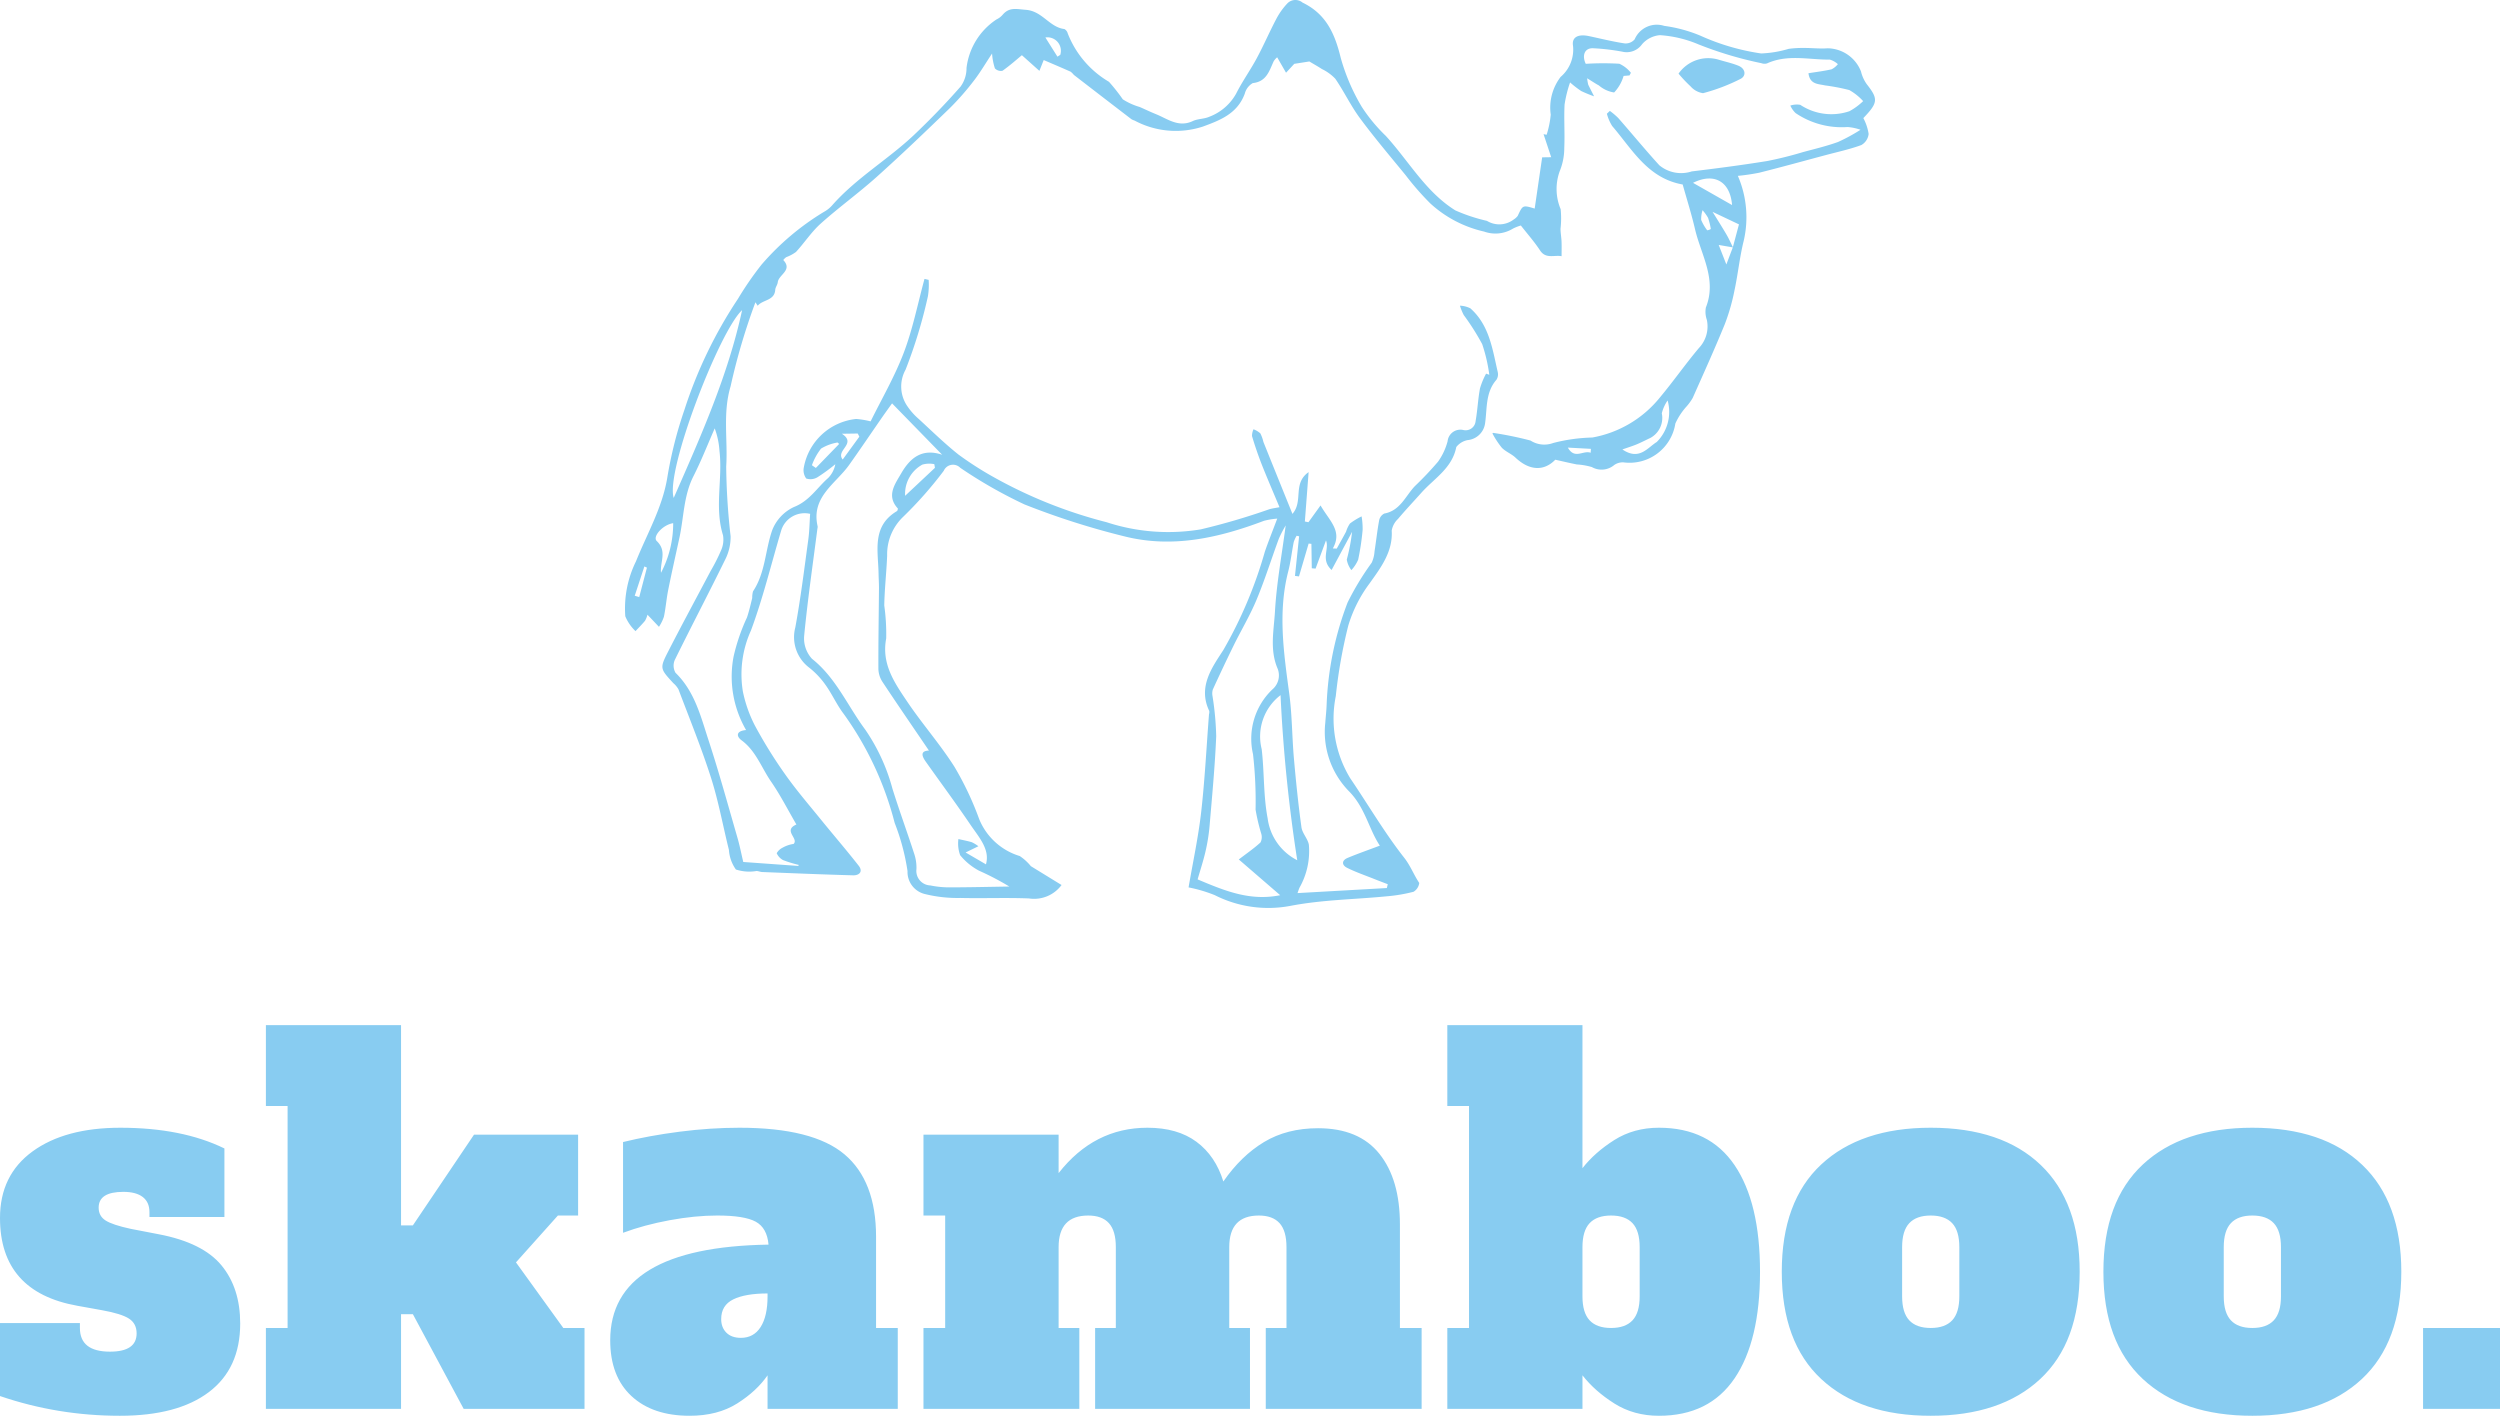 <svg viewBox="-319.994 -262.431 639.987 362.431" xmlns="http://www.w3.org/2000/svg" xmlns:xlink="http://www.w3.org/1999/xlink" class="jsx-2263963463 artboard-inner" style="width:229px;height:129.685px;max-height:100%">
    <g fill="#88CCF1"><path d="M-319.994 94.95c9.849 3.366 20.076 5.05 30.682 5.05 9.849 0 17.445-2.02 22.79-6.06 5.346-4.041 8.018-9.891 8.018-17.551 0-6.06-1.6-11.027-4.798-14.9-3.198-3.871-8.544-6.523-16.035-7.954l-7.197-1.389c-3.115-.673-5.261-1.388-6.44-2.146-1.178-.758-1.767-1.852-1.767-3.283 0-2.693 2.104-4.04 6.313-4.04 2.189 0 3.851.442 4.987 1.326 1.137.883 1.705 2.167 1.705 3.85v1.263h19.192v-17.55c-7.24-3.536-16.12-5.303-26.642-5.303-9.427 0-16.919 2.02-22.474 6.06-5.556 4.04-8.334 9.722-8.334 17.046 0 12.626 6.608 20.118 19.824 22.474l6.313 1.137c3.283.589 5.576 1.305 6.881 2.146 1.305.842 1.957 2.105 1.957 3.788 0 3.115-2.273 4.672-6.818 4.672-5.135 0-7.702-2.02-7.702-6.06v-1.263h-20.455ZM-175.79 77.525l-12.12-16.793 10.732-11.995h5.176V28.03h-26.641L-214.3 51.263h-3.03V0h-34.596v20.707h5.556v56.818h-5.556v20.707h34.596V73.99h3.03l13.005 24.242h30.935V77.525ZM-90.171 77.525h-5.556V54.167c0-9.512-2.693-16.54-8.08-21.086-5.388-4.546-14.352-6.818-26.894-6.818-4.967 0-10.06.336-15.278 1.01-5.22.673-10.06 1.557-14.52 2.651v23.233c3.62-1.347 7.596-2.42 11.931-3.22 4.335-.8 8.397-1.2 12.185-1.2 4.63 0 7.912.526 9.848 1.579 1.936 1.052 3.03 3.009 3.283 5.87-27.02.422-40.53 8.587-40.53 24.496 0 6.145 1.81 10.9 5.429 14.267 3.62 3.367 8.586 5.051 14.899 5.051 4.798 0 8.86-1.052 12.184-3.157 3.325-2.104 5.914-4.503 7.766-7.197v8.586h33.333Zm-33.333-8.838v.757c0 3.367-.59 5.977-1.768 7.829-1.179 1.852-2.862 2.778-5.05 2.778-1.6 0-2.842-.442-3.725-1.326-.884-.884-1.326-2.041-1.326-3.472 0-2.357 1.031-4.04 3.093-5.051 2.063-1.01 4.988-1.515 8.776-1.515ZM43.934 77.525h-5.556V51.01c0-7.66-1.746-13.678-5.24-18.055-3.493-4.378-8.733-6.566-15.72-6.566-5.302 0-9.911 1.178-13.825 3.535-3.914 2.357-7.386 5.724-10.417 10.101-1.347-4.377-3.64-7.765-6.881-10.164-3.24-2.399-7.429-3.598-12.563-3.598-9.091 0-16.667 3.872-22.728 11.616V28.03H-83.59v20.707h5.555v28.788h-5.555v20.707h39.899V77.525h-5.304V56.818c0-5.387 2.526-8.08 7.576-8.08 2.357 0 4.125.652 5.303 1.956 1.179 1.305 1.768 3.346 1.768 6.124v20.707h-5.303v20.707H-.006V77.525h-5.303V56.818c0-5.387 2.526-8.08 7.576-8.08 2.357 0 4.125.652 5.303 1.956C8.75 52 9.338 54.04 9.338 56.818v20.707H4.035v20.707h39.899ZM93.252 96.843c3.325 2.105 7.133 3.157 11.426 3.157 8.586 0 15.047-3.199 19.382-9.596 4.335-6.397 6.502-15.488 6.502-27.273 0-11.784-2.167-20.875-6.502-27.272-4.335-6.398-10.796-9.596-19.382-9.596-4.293 0-8.101 1.052-11.426 3.156-3.325 2.105-6.04 4.504-8.144 7.197V0H50.512v20.707h5.555v56.818h-5.555v20.707h34.596v-8.586c2.104 2.694 4.819 5.093 8.144 7.197Zm4.671-21.275c-1.22 1.305-3.051 1.957-5.492 1.957s-4.272-.652-5.493-1.957c-1.22-1.305-1.83-3.346-1.83-6.124V56.818c0-2.778.61-4.819 1.83-6.124 1.221-1.304 3.052-1.957 5.493-1.957 2.441 0 4.272.653 5.492 1.957 1.22 1.305 1.831 3.346 1.831 6.124v12.626c0 2.778-.61 4.82-1.83 6.124ZM146.231 90.593c6.734 6.271 16.078 9.407 28.03 9.407 11.953 0 21.297-3.136 28.03-9.407 6.735-6.27 10.102-15.425 10.102-27.462 0-11.868-3.325-20.98-9.975-27.336-6.65-6.355-16.035-9.532-28.157-9.532-11.952 0-21.296 3.135-28.03 9.406-6.734 6.271-10.1 15.425-10.1 27.462 0 12.037 3.366 21.191 10.1 27.462Zm33.523-15.025c-1.22 1.305-3.052 1.957-5.493 1.957-2.44 0-4.272-.652-5.492-1.957-1.22-1.305-1.83-3.346-1.83-6.124V56.818c0-2.778.61-4.819 1.83-6.124 1.22-1.304 3.051-1.957 5.492-1.957s4.272.653 5.493 1.957c1.22 1.305 1.83 3.346 1.83 6.124v12.626c0 2.778-.61 4.82-1.83 6.124ZM228.567 90.593c6.734 6.271 16.077 9.407 28.03 9.407s21.296-3.136 28.03-9.407c6.734-6.27 10.101-15.425 10.101-27.462 0-11.868-3.325-20.98-9.975-27.336-6.65-6.355-16.035-9.532-28.156-9.532-11.953 0-21.296 3.135-28.03 9.406-6.734 6.271-10.101 15.425-10.101 27.462 0 12.037 3.367 21.191 10.1 27.462Zm33.522-15.025c-1.22 1.305-3.051 1.957-5.492 1.957s-4.272-.652-5.493-1.957c-1.22-1.305-1.83-3.346-1.83-6.124V56.818c0-2.778.61-4.819 1.83-6.124 1.221-1.304 3.052-1.957 5.493-1.957 2.44 0 4.272.653 5.492 1.957 1.22 1.305 1.831 3.346 1.831 6.124v12.626c0 2.778-.61 4.82-1.83 6.124ZM300.296 98.232h19.697V77.525h-19.697Z"/></g><g fill="#88CCF1"><path d="m72.877-209.038 1.914-13.115 2.311-.035-1.955-5.903.786.162a24.15 24.15 0 0 0 1.052-5.156 12.952 12.952 0 0 1 2.536-9.661 9.153 9.153 0 0 0 3.163-7.997c-.34-2.208 1.35-3.035 4.128-2.436 3.021.647 6.028 1.398 9.077 1.858a3.014 3.014 0 0 0 2.581-1.042 6.166 6.166 0 0 1 7.562-3.446 36.608 36.608 0 0 1 9.235 2.498 58.02 58.02 0 0 0 15.576 4.564 28.202 28.202 0 0 0 7.045-1.176 26.76 26.76 0 0 1 3.945-.232c2.021-.007 4.052.235 6.056.087a9.309 9.309 0 0 1 8.52 5.93 9.35 9.35 0 0 0 1.474 3.254c2.979 3.789 2.917 4.726-.872 8.685a12.7 12.7 0 0 1 1.356 4.063 3.737 3.737 0 0 1-1.876 2.844c-3.01 1.1-6.176 1.775-9.284 2.61-5.599 1.498-11.187 3.045-16.807 4.456a52.855 52.855 0 0 1-5.51.814 26.714 26.714 0 0 1 1.489 16.662c-1.035 4.135-1.447 8.422-2.343 12.595a51.875 51.875 0 0 1-2.478 8.68c-2.595 6.373-5.443 12.644-8.235 18.931a14.029 14.029 0 0 1-1.488 2.076 16.89 16.89 0 0 0-2.949 4.46 11.866 11.866 0 0 1-13.288 9.94 3.796 3.796 0 0 0-2.346.67 5.028 5.028 0 0 1-5.73.537 17.292 17.292 0 0 0-3.869-.675c-1.751-.346-3.492-.761-5.502-1.211-2.886 2.973-6.603 2.858-10.198-.54-1.038-.98-2.516-1.512-3.495-2.533a22.458 22.458 0 0 1-2.388-3.633.401.401 0 0 1 .139-.166 88.884 88.884 0 0 1 9.599 1.965 6.526 6.526 0 0 0 5.8.63 43.584 43.584 0 0 1 10.007-1.402 28.722 28.722 0 0 0 17.361-10.305c3.419-4.1 6.488-8.495 9.921-12.582a8.035 8.035 0 0 0 2.049-7.25 6.135 6.135 0 0 1-.243-3.162c2.88-7.236-1.245-13.461-2.778-20.036-.914-3.907-2.125-7.738-3.16-11.44-8.962-1.582-12.928-9.015-18.063-14.987a11.399 11.399 0 0 1-1.343-3.129l.762-.72a18.326 18.326 0 0 1 2.149 1.82c3.522 4.015 6.913 8.147 10.512 12.092a8.741 8.741 0 0 0 8.302 1.574c6.45-.778 12.893-1.62 19.309-2.658a94.525 94.525 0 0 0 9.215-2.3c2.986-.8 6.007-1.523 8.907-2.568a45.259 45.259 0 0 0 5.772-3.132 12.613 12.613 0 0 0-3.322-.702 21.046 21.046 0 0 1-13.288-3.565 6.104 6.104 0 0 1-1.356-1.927 5.33 5.33 0 0 1 2.543-.194 14.402 14.402 0 0 0 12.586 1.637 16.015 16.015 0 0 0 3.512-2.585 14.164 14.164 0 0 0-3.543-2.83 52.9 52.9 0 0 0-6.236-1.195c-1.685-.39-3.876-.221-4.218-3.114 2.007-.325 3.99-.56 5.924-1.007a4.993 4.993 0 0 0 1.602-1.315 5.243 5.243 0 0 0-2.052-1.163c-5.38.045-10.866-1.425-16.108.98a2.377 2.377 0 0 1-1.44-.07 96.574 96.574 0 0 1-16.046-4.796 30.466 30.466 0 0 0-9.886-2.374 6.782 6.782 0 0 0-4.62 2.354 4.81 4.81 0 0 1-5.076 1.865 55.786 55.786 0 0 0-7.298-.862c-2.326-.176-3.039 1.848-2.014 3.98a71.776 71.776 0 0 1 8.599-.021 7.987 7.987 0 0 1 2.955 2.318l-.356.672-1.513.131a10.35 10.35 0 0 1-2.422 4.236 7.845 7.845 0 0 1-3.903-1.8c-.83-.443-1.613-.979-3.004-1.834a12.07 12.07 0 0 0 .277 1.644c.488 1 1 1.986 1.502 2.976a34.812 34.812 0 0 1-3.295-1.353 25.386 25.386 0 0 1-2.854-2.208 31.933 31.933 0 0 0-1.409 5.675c-.19 3.689.09 7.399-.076 11.087a15.665 15.665 0 0 1-1.176 5.983 13.343 13.343 0 0 0 .249 9.7 23.254 23.254 0 0 1-.035 5.018c.01 1.097.218 2.19.263 3.287.049 1.246.01 2.492.01 3.737-1.861-.366-4.024.782-5.512-1.48-1.474-2.243-3.274-4.27-4.914-6.378a11.662 11.662 0 0 0-1.98.771 8.582 8.582 0 0 1-7.425.782 30.23 30.23 0 0 1-13.766-7.197 71.285 71.285 0 0 1-6.322-7.233c-3.948-4.82-7.983-9.585-11.69-14.585-2.36-3.184-4.072-6.835-6.318-10.108a11.717 11.717 0 0 0-3.426-2.481c-1.024-.675-2.1-1.27-3.222-1.942l-3.854.606-2.111 2.274-2.267-3.949a4.253 4.253 0 0 0-.9 1.031c-1.135 2.471-1.83 5.201-5.35 5.575a4.36 4.36 0 0 0-2.041 2.7c-1.869 5.065-6.17 6.768-10.745 8.436a22.32 22.32 0 0 1-17.471-1.544 3.91 3.91 0 0 1-.803-.35q-7.378-5.653-14.731-11.335a5.63 5.63 0 0 0-.817-.817c-2.318-1.038-4.665-2.024-6.907-2.99l-1.107 2.768-4.481-4.01c-1.322 1.09-3.06 2.647-4.956 3.98a2.087 2.087 0 0 1-1.951-.606 15.79 15.79 0 0 1-.727-3.807c-1.751 2.648-3.08 4.938-4.7 7.011a67.413 67.413 0 0 1-6.145 7c-6.153 5.952-12.337 11.88-18.707 17.593-4.623 4.142-9.69 7.797-14.313 11.939-2.37 2.121-4.152 4.893-6.325 7.253a10.018 10.018 0 0 1-2.499 1.336 3.557 3.557 0 0 0-.76.737c2.477 2.623-1.198 3.737-1.41 5.685-.068.658-.601 1.277-.646 1.931-.187 2.848-3.222 2.492-4.489 4.094l-.584-.893a161.875 161.875 0 0 0-6.354 21.503c-2.066 6.928-.678 13.724-1.128 20.545a171.824 171.824 0 0 0 1.128 17.845 12.7 12.7 0 0 1-1.318 5.834c-4.232 8.651-8.713 17.181-12.966 25.822a3.644 3.644 0 0 0 .183 3.298c4.928 4.792 6.471 11.222 8.478 17.354 2.678 8.18 4.949 16.499 7.347 24.773.609 2.093 1.027 4.246 1.515 6.305l14.098 1.014.093-.267a30.936 30.936 0 0 1-4.003-1.232 3.682 3.682 0 0 1-1.627-1.754 3.447 3.447 0 0 1 1.433-1.38 8.122 8.122 0 0 1 2.893-1.004c1.398-1.384-2.827-3.426.716-4.973-2.145-3.675-4.09-7.52-6.52-11.035-2.439-3.537-3.84-7.807-7.522-10.52-1.322-.98-1.502-2.384 1.166-2.623a27.282 27.282 0 0 1-3.218-18.738 49.519 49.519 0 0 1 3.44-10.07c.55-1.63.934-3.322 1.346-4.993a6.142 6.142 0 0 1 .207-1.71c3.194-4.8 3.104-10.592 4.949-15.752a10.907 10.907 0 0 1 5.564-5.851c3.927-1.547 5.869-4.907 8.713-7.406a6.765 6.765 0 0 0 1.838-3.533 46.411 46.411 0 0 1-4.533 3.315 3.443 3.443 0 0 1-2.918.343 3.606 3.606 0 0 1-.609-2.851 15.212 15.212 0 0 1 13.4-12.389 21.96 21.96 0 0 1 3.702.616c2.792-5.685 6.16-11.454 8.495-17.61 2.308-6.083 3.575-12.561 5.295-18.866l1.062.253a18.4 18.4 0 0 1-.187 4.187 125.773 125.773 0 0 1-5.727 18.817 8.859 8.859 0 0 0 .505 9.396 16.658 16.658 0 0 0 2.924 3.252c3.326 3.073 6.579 6.246 10.115 9.06a85.666 85.666 0 0 0 8.537 5.516 119.71 119.71 0 0 0 29.383 11.81 50.678 50.678 0 0 0 24.126 1.827 173.049 173.049 0 0 0 17.506-5.139c.813-.242 1.671-.339 2.633-.529-1.578-3.786-3.149-7.405-4.599-11.077a91.476 91.476 0 0 1-2.436-7.125 4.038 4.038 0 0 1 .38-1.747 5.433 5.433 0 0 1 1.752 1.052 9.796 9.796 0 0 1 .785 2.19c2.409 6 4.835 11.994 7.43 18.416 2.865-3.266-.028-7.786 4.142-10.689l-.962 12.638.917.187 3.1-4.298c2.295 3.993 5.669 6.54 3.14 11.004l1.003.048c.8-1.446 1.62-2.886 2.394-4.346a7.353 7.353 0 0 1 1-2.087 18.454 18.454 0 0 1 2.97-1.82 18.849 18.849 0 0 1 .266 3.45 64.682 64.682 0 0 1-1.142 7.627 9.26 9.26 0 0 1-1.74 2.675 6.052 6.052 0 0 1-1.177-2.689 49 49 0 0 0 1.356-7.1l-5.239 9.758c-2.886-2.661-.522-5.315-1.44-7.572l-2.667 7.226-.97-.09-.096-6.253-.71-.073-2.47 8.409-1.028-.125 1.062-10.139-.633-.145a7.533 7.533 0 0 0-.744 1.612c-.498 2.482-.765 5.018-1.394 7.461-2.703 10.485-1.163 20.88.245 31.338.737 5.467.71 11.039 1.19 16.544.52 5.9 1.125 11.8 1.932 17.662.21 1.557 1.626 2.931 1.903 4.492a18.95 18.95 0 0 1-2.398 10.98c-.222.508-.38 1.048-.509 1.39l22.867-1.293.235-.98c-1.152-.443-2.305-.875-3.45-1.332-2.326-.93-4.706-1.744-6.945-2.855-1.42-.706-1.443-1.9.135-2.557 2.626-1.094 5.318-2.031 8.235-3.132-2.85-4.253-3.747-9.81-8.045-14.063a21.71 21.71 0 0 1-5.924-17.382c.11-1.557.294-3.107.346-4.66a81.7 81.7 0 0 1 5.363-26.134 70.835 70.835 0 0 1 6.174-10.194 8.343 8.343 0 0 0 .727-2.921c.415-2.63.685-5.284 1.176-7.9a2.495 2.495 0 0 1 1.312-1.758c4.104-.74 5.419-4.481 7.837-7.021a85.261 85.261 0 0 0 5.932-6.264 16.011 16.011 0 0 0 2.446-5.221 3.29 3.29 0 0 1 3.983-2.89 2.56 2.56 0 0 0 3.184-2.27c.491-2.765.605-5.595 1.117-8.353a19.091 19.091 0 0 1 1.571-3.8l.817.29a41.41 41.41 0 0 0-1.817-7.84 61.353 61.353 0 0 0-4.73-7.458 14.264 14.264 0 0 1-.969-2.387 6.492 6.492 0 0 1 2.665.674c4.879 4.315 5.657 10.465 7.017 16.327a2.547 2.547 0 0 1-.342 1.972c-2.883 3.287-2.333 7.495-2.928 11.309a4.98 4.98 0 0 1-4.44 4.131 4.817 4.817 0 0 0-2.906 1.776c-1.06 5.453-5.686 8.045-8.952 11.717-1.987 2.235-4.05 4.401-5.97 6.689a5.319 5.319 0 0 0-1.609 2.993c.332 5.467-2.886 9.582-5.658 13.496a34.57 34.57 0 0 0-5.453 10.793 128.33 128.33 0 0 0-3.201 18.063 29.39 29.39 0 0 0 3.689 21.032c4.613 6.78 8.758 13.908 13.807 20.334 1.63 2.07 2.467 4.395 3.865 6.47a3.052 3.052 0 0 1-1.46 2.26 40.387 40.387 0 0 1-6.845 1.16c-8.222.81-16.447.868-24.68 2.45a30.296 30.296 0 0 1-19.357-2.744 36.428 36.428 0 0 0-6.71-1.983c1.118-6.526 2.502-12.894 3.232-19.334.938-8.294 1.353-16.651 1.997-24.984a2.007 2.007 0 0 0 .062-.865c-2.934-6.125.685-11.073 3.595-15.561a110.689 110.689 0 0 0 10.638-25.185c.903-2.637 1.951-5.226 3.176-8.482a19.818 19.818 0 0 0-3.384.56c-11.575 4.385-23.44 7.08-35.722 3.99a197.801 197.801 0 0 1-25.586-8.173 118.679 118.679 0 0 1-16.455-9.385 2.585 2.585 0 0 0-4.228.776 100.595 100.595 0 0 1-10.437 11.824 13.264 13.264 0 0 0-4.049 9.872c-.17 4.264-.664 8.516-.74 12.776a52.553 52.553 0 0 1 .495 8.437c-1.243 6.505 2.11 11.315 5.329 16.101 3.84 5.724 8.443 10.935 12.136 16.745a79.244 79.244 0 0 1 6.336 13.392 16.312 16.312 0 0 0 10.388 9.468 12.859 12.859 0 0 1 2.848 2.592l7.855 4.823a8.741 8.741 0 0 1-8.35 3.437c-5.855-.236-11.728.02-17.586-.122a34.59 34.59 0 0 1-8.945-.979 5.807 5.807 0 0 1-4.55-5.896 56.882 56.882 0 0 0-3.295-12.347 83.009 83.009 0 0 0-13.028-27.88c-1.776-2.312-2.97-5.06-4.672-7.44a21.136 21.136 0 0 0-4.187-4.427 9.793 9.793 0 0 1-3.544-10.294c1.37-7.433 2.291-14.956 3.319-22.452.3-2.197.325-4.429.474-6.616a6.267 6.267 0 0 0-7.412 4.277c-2.547 8.554-4.648 17.278-7.752 25.625a27.164 27.164 0 0 0-2.055 15.565 33.708 33.708 0 0 0 3.052 8.678 119.01 119.01 0 0 0 7.786 12.558c2.851 4.039 6.097 7.807 9.219 11.655 3.18 3.92 6.484 7.744 9.592 11.72 1.194 1.526.114 2.499-1.422 2.457-7.762-.207-15.524-.54-23.282-.844-.481-.02-.952-.242-1.433-.263a11.118 11.118 0 0 1-5.294-.38 9.713 9.713 0 0 1-1.79-5.029c-1.529-6.128-2.646-12.388-4.56-18.388-2.447-7.672-5.502-15.15-8.35-22.694a5.72 5.72 0 0 0-1.298-1.574c-3.443-3.748-3.554-3.803-1.304-8.202 3.53-6.893 7.225-13.703 10.841-20.551a47.525 47.525 0 0 0 2.63-5.19 6.689 6.689 0 0 0 .526-3.956c-2.215-7.128-.052-14.399-.9-21.555a20.26 20.26 0 0 0-1.218-5.786c-1.8 4.084-3.426 8.26-5.443 12.236-2.53 4.994-2.453 10.5-3.595 15.763-.962 4.44-1.97 8.872-2.862 13.322-.46 2.284-.633 4.62-1.107 6.897a11.274 11.274 0 0 1-1.267 2.581l-1.803-1.903-1.142-1.2a6.46 6.46 0 0 1-.623 1.556c-.768.92-1.62 1.769-2.436 2.648a11.073 11.073 0 0 1-2.616-3.8 27.279 27.279 0 0 1 2.748-14.09c2.81-7.022 6.689-13.61 7.983-21.275a106.18 106.18 0 0 1 4.402-17.469 114.845 114.845 0 0 1 13.703-28.42 82.168 82.168 0 0 1 6.056-8.783 66.322 66.322 0 0 1 15.97-13.495 7.855 7.855 0 0 0 2.045-1.613c6.131-6.993 14.232-11.696 20.935-18.011a190.739 190.739 0 0 0 11.973-12.42 7.98 7.98 0 0 0 1.537-4.796 17.326 17.326 0 0 1 7.682-12.423 4.734 4.734 0 0 0 1.592-1.221c1.716-1.987 3.53-1.412 5.917-1.236 4.232.312 6.038 4.471 9.866 4.92a1.806 1.806 0 0 1 .854 1.119 24.804 24.804 0 0 0 10.555 12.388 46.716 46.716 0 0 1 3.543 4.488 16.517 16.517 0 0 0 4.343 1.966c1.377.602 2.73 1.26 4.121 1.82 3.021 1.218 5.803 3.502 9.447 1.778 1.291-.609 2.907-.512 4.212-1.096a13.15 13.15 0 0 0 6.92-5.987c1.561-3.097 3.606-5.945 5.25-9.004 1.782-3.315 3.273-6.79 5.031-10.118a17.814 17.814 0 0 1 2.859-3.976 2.858 2.858 0 0 1 3.83-.146c6.087 2.931 8.288 8.029 9.783 14.174a51.377 51.377 0 0 0 5.398 12.544 42.09 42.09 0 0 0 6.108 7.381c5.89 6.43 10.225 14.368 17.831 19.098a44.037 44.037 0 0 0 8.087 2.679 6.056 6.056 0 0 0 6.814-.329 3.855 3.855 0 0 0 1.062-.948c1.291-2.782 1.27-2.793 4.343-1.872zm50.765 9.942-3.658-.63 1.959 5 1.664-4.408 1.564-5.859-6.755-3.204c1.308 2.12 2.471 3.941 3.558 5.803.623 1.062 1.117 2.197 1.668 3.298zM-82.191-70.292c-4.097-6.029-8.063-11.79-11.922-17.624a6.353 6.353 0 0 1-1.017-3.288c-.028-6.893.094-13.786.149-20.68.007-1.252-.087-2.505-.107-3.76-.104-5.825-1.782-12.123 4.758-15.978a1.422 1.422 0 0 0 .19-.633c-3.024-3.25-.758-6.215.851-9 2.232-3.866 5.27-6.516 10.485-4.762L-91.63-159.17c-.755 1.055-1.654 2.287-2.527 3.543-2.823 4.07-5.592 8.177-8.46 12.212-3.457 4.859-9.817 8.208-8.063 15.738a1.768 1.768 0 0 1-.062.582c-1.17 9.118-2.499 18.226-3.385 27.372a7.706 7.706 0 0 0 1.997 5.938c6.173 4.903 9.125 12.077 13.634 18.132a49.114 49.114 0 0 1 6.959 15.112c1.734 5.554 3.744 11.021 5.537 16.558a11.177 11.177 0 0 1 .612 4.038 3.71 3.71 0 0 0 3.54 4.177 24.202 24.202 0 0 0 4.928.498c5.104-.01 10.208-.134 15.309-.214a69.444 69.444 0 0 0-7.724-4.038 15.683 15.683 0 0 1-4.869-3.99 8.834 8.834 0 0 1-.443-4.125c1.142.263 2.298.474 3.42.806a9.08 9.08 0 0 1 1.698 1.035l-3.277 1.595 5.212 3.038c1.086-3.813-1.793-6.93-3.945-10.104-3.703-5.468-7.637-10.78-11.454-16.167-1.038-1.46-1.454-2.768.803-2.858zm91.33-57.637a30.829 30.829 0 0 0-1.75 3.384c-1.92 5.201-3.575 10.513-5.703 15.624-1.672 4.02-3.935 7.796-5.862 11.713a463.89 463.89 0 0 0-5.34 11.288 3.509 3.509 0 0 0-.08 1.689 76.455 76.455 0 0 1 .946 10.277c-.322 7.665-1.052 15.32-1.7 22.97a46.813 46.813 0 0 1-1.038 6.506c-.567 2.464-1.366 4.876-2.024 7.167 7.035 2.959 13.42 5.606 21.143 4.049l-10.599-9.153c2.145-1.64 3.959-2.883 5.557-4.36a3.01 3.01 0 0 0 .177-2.274 49.875 49.875 0 0 1-1.44-6.125A106.685 106.685 0 0 0 .77-69.375 17.465 17.465 0 0 1 5.703-85.92a4.706 4.706 0 0 0 1.398-5.273c-2.124-4.873-.982-9.883-.709-14.735.415-7.24 1.754-14.426 2.748-22.001zm2.956 85.714a393.212 393.212 0 0 1-4.277-42.262 13.32 13.32 0 0 0-4.824 13.835c.685 5.886.415 11.921 1.523 17.707a14.05 14.05 0 0 0 7.578 10.72zm-142.11-140.828c-5.761 5.252-19.69 41.2-17.513 48.072 6.97-15.839 13.918-31.4 17.51-48.072zm236.922 23.126a10.011 10.011 0 0 0-1.488 3.287 5.824 5.824 0 0 1-2.934 6.312c-1.146.53-2.264 1.124-3.426 1.612-1.049.44-2.139.772-3.727 1.333 4.336 2.93 6.426-.464 8.79-1.904a10.89 10.89 0 0 0 2.785-10.64zm16.5-50.02c-.492-6.109-4.645-8.361-9.998-5.686zm-271.066 81.433c-2.723.416-5.364 3.475-4.205 4.582 2.734 2.616.786 5.357 1.087 8.115a27.088 27.088 0 0 0 3.114-12.697zm59.37-7.004 7.634-7.163-.156-.934a6.367 6.367 0 0 0-3.08.121 8.52 8.52 0 0 0-4.394 7.976zm-16.886-13.277-.405-.37a12.022 12.022 0 0 0-4.222 1.557 14.824 14.824 0 0 0-2.343 4.266l1.004.696zm.91 3.986 4.263-5.848-.419-.806-4.055.062c3.951 2.578-1.724 4.218.21 6.592zm51.882-108.041 3.086 4.914.724-.457a3.45 3.45 0 0 0-3.807-4.457zm-102 135.718-.654-.305-2.467 7.499 1.149.346zm241.586-29.404.07-1.003-5.904-.319c1.765 3.132 3.91.603 5.834 1.322zm28.653-62.093a7.187 7.187 0 0 0-.353 2.494 12.028 12.028 0 0 0 1.536 2.651 2.267 2.267 0 0 0 .928-.335 17.603 17.603 0 0 0-.706-2.855 11.378 11.378 0 0 0-1.405-1.955z"/><path d="M109.703-243.577a9.274 9.274 0 0 1 10.322-3.557c1.668.502 3.385.872 4.99 1.523 1.848.747 2.084 2.574.582 3.367a48.401 48.401 0 0 1-9.62 3.668 5.26 5.26 0 0 1-3.19-1.741 34.992 34.992 0 0 1-3.08-3.26z"/></g>
</svg>
